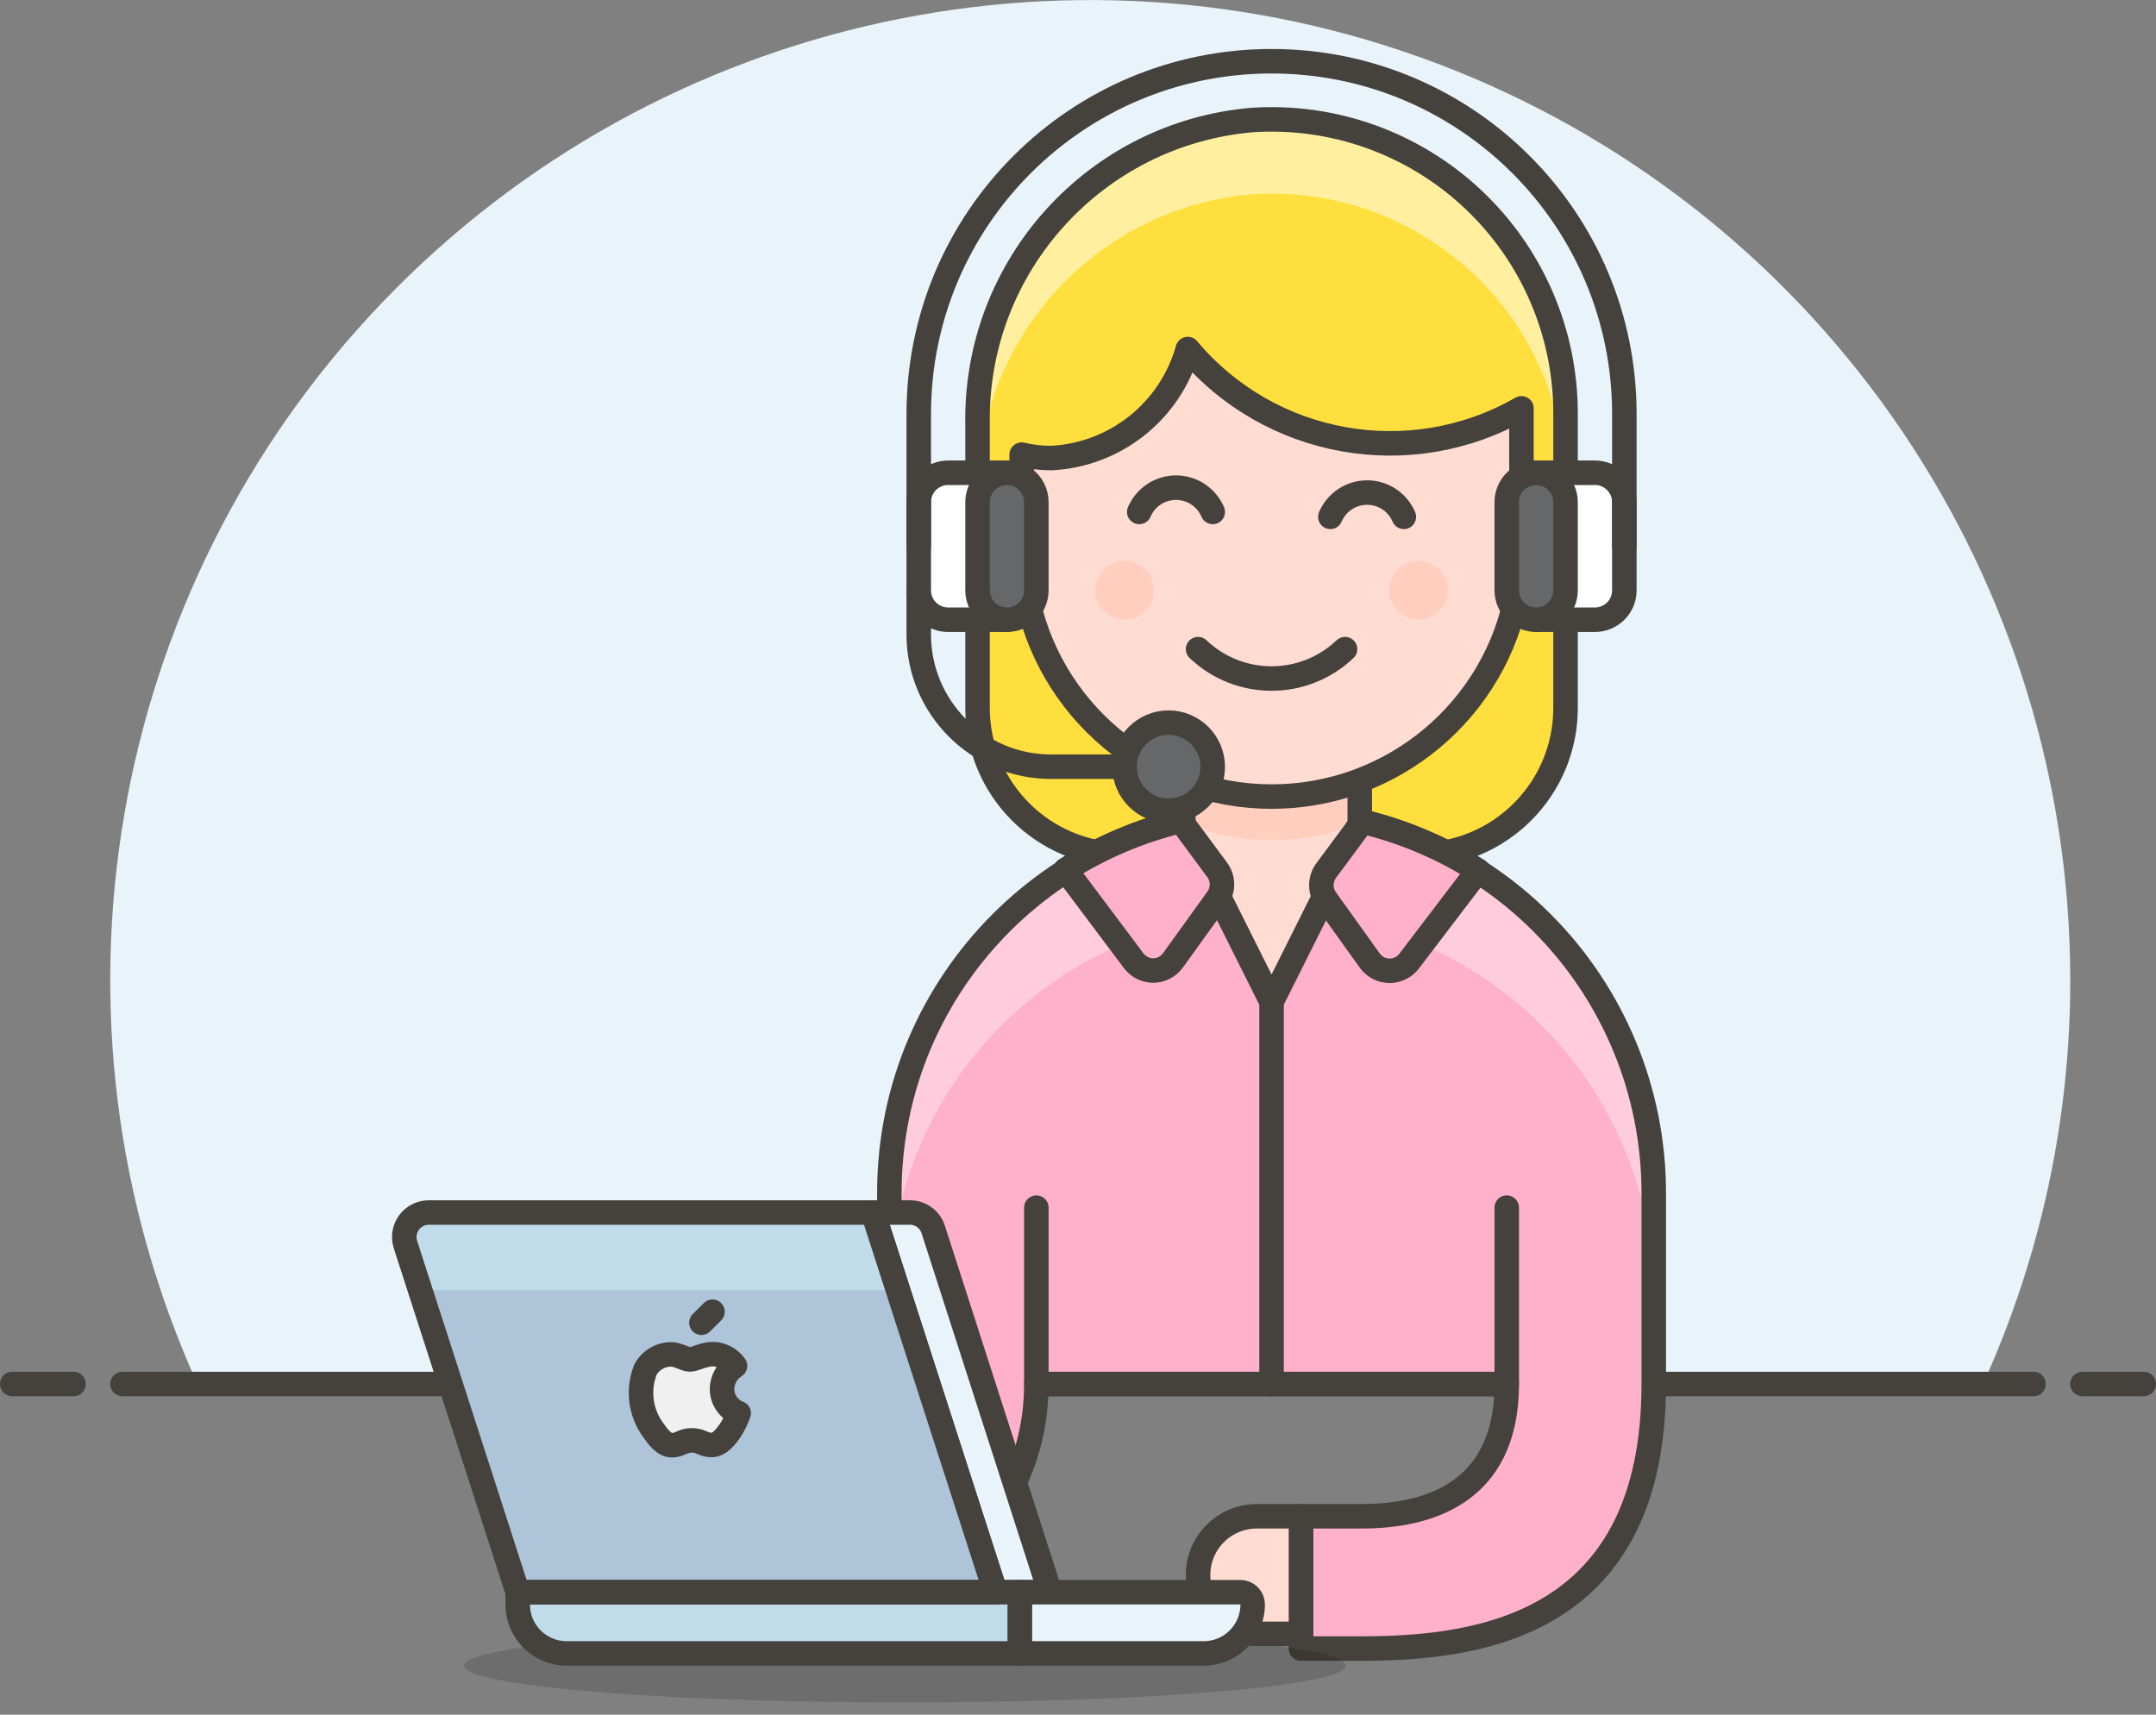 <svg width="88px" height="70px" viewBox="0 0 88 70" version="1.1" xmlns="http://www.w3.org/2000/svg" xmlns:xlink="http://www.w3.org/1999/xlink">
    <rect x="0" y="0" width="88" height="70" fill="#808080" stroke="none"/>
    <!-- Generator: Sketch 48.2 (47327) - http://www.bohemiancoding.com/sketch -->
    <desc>Created with Sketch.</desc>
    <defs></defs>
    <g id="Page-1" stroke="none" stroke-width="1" fill="none" fill-rule="evenodd">
        <g id="customer-service-woman">
            <g id="_Group_">
                <path d="M84.5,40 C84.498,23.665 74.564,8.972 59.405,2.884 C44.246,-3.203 26.909,0.54 15.611,12.338 C4.312,24.136 1.323,41.618 8.06,56.5 L80.94,56.5 C83.291,51.317 84.505,45.691 84.5,40 Z" id="Shape" fill="#E8F4FA" fill-rule="nonzero"></path>
                <path d="M5,56.5 L83,56.5" id="Shape" stroke="#45413C" stroke-linecap="round" stroke-linejoin="round"></path>
                <path d="M0.5,56.5 L3,56.5" id="Shape" stroke="#45413C" stroke-linecap="round" stroke-linejoin="round"></path>
                <path d="M85,56.5 L87.5,56.5" id="Shape" stroke="#45413C" stroke-linecap="round" stroke-linejoin="round"></path>
            </g>
            <path d="M57.9,34.9 C61.214,34.9 63.9,32.214 63.9,28.9 L63.9,16.9 C63.907,13.574 62.534,10.394 60.107,8.119 C57.681,5.844 54.419,4.678 51.1,4.9 C44.688,5.456 39.797,10.875 39.9,17.31 L39.9,28.9 C39.9,32.214 42.586,34.9 45.9,34.9 L57.9,34.9 Z" id="Shape" fill="#FFDF3D" fill-rule="nonzero"></path>
            <path d="M51.1,4.93 C44.7,5.485 39.813,10.886 39.9,17.31 L39.9,20.31 C39.813,13.886 44.7,8.485 51.1,7.93 C54.419,7.708 57.681,8.874 60.107,11.149 C62.534,13.424 63.907,16.604 63.9,19.93 L63.9,16.93 C63.907,13.604 62.534,10.424 60.107,8.149 C57.681,5.874 54.419,4.708 51.1,4.93 Z" id="Shape" fill="#FFEF9E" fill-rule="nonzero"></path>
            <path d="M57.9,34.9 C61.214,34.9 63.9,32.214 63.9,28.9 L63.9,16.9 C63.907,13.574 62.534,10.394 60.107,8.119 C57.681,5.844 54.419,4.678 51.1,4.9 C44.688,5.456 39.797,10.875 39.9,17.31 L39.9,28.9 C39.9,32.214 42.586,34.9 45.9,34.9 L57.9,34.9 Z" id="Shape" stroke="#45413C" stroke-linecap="round" stroke-linejoin="round"></path>
            <path d="M51.9,33.1 C43.284,33.1 36.3,40.084 36.3,48.7 L36.3,52.9 C36.3,60.81 33.49,61.9 30.38,61.9 L27.9,61.9 L27.9,67.3 L30.38,67.3 C34.74,67.3 42.3,63.67 42.3,56.5 L61.5,56.5 C61.5,61.06 58.14,61.9 55.58,61.9 L53.1,61.9 L53.1,67.3 L55.58,67.3 C60.5,67.3 67.5,66.3 67.5,56.5 L67.5,48.7 C67.503,44.562 65.86,40.592 62.934,37.666 C60.008,34.74 56.038,33.097 51.9,33.1 Z" id="Shape" fill="#FFB0CA" fill-rule="nonzero"></path>
            <path d="M51.9,33.1 C47.762,33.097 43.792,34.74 40.866,37.666 C37.94,40.592 36.297,44.562 36.3,48.7 L36.3,52.9 C36.3,44.284 43.284,37.3 51.9,37.3 C60.516,37.3 67.5,44.284 67.5,52.9 L67.5,48.7 C67.503,44.562 65.86,40.592 62.934,37.666 C60.008,34.74 56.038,33.097 51.9,33.1 Z" id="Shape" fill="#FFCCDD" fill-rule="nonzero"></path>
            <path d="M51.9,33.1 C43.284,33.1 36.3,40.084 36.3,48.7 L36.3,52.9 C36.3,60.81 33.49,61.9 30.38,61.9 L27.9,61.9 L27.9,67.3 L30.38,67.3 C34.74,67.3 42.3,63.67 42.3,56.5 L61.5,56.5 C61.5,61.06 58.14,61.9 55.58,61.9 L53.1,61.9 L53.1,67.3 L55.58,67.3 C60.5,67.3 67.5,66.3 67.5,56.5 L67.5,48.7 C67.503,44.562 65.86,40.592 62.934,37.666 C60.008,34.74 56.038,33.097 51.9,33.1 Z" id="Shape" stroke="#45413C" stroke-linecap="round" stroke-linejoin="round"></path>
            <path d="M42.3,49.3 L42.3,56.5" id="Shape" stroke="#45413C" stroke-linecap="round" stroke-linejoin="round"></path>
            <path d="M61.5,49.3 L61.5,56.5" id="Shape" stroke="#45413C" stroke-linecap="round" stroke-linejoin="round"></path>
            <ellipse id="Oval" fill="#020202" fill-rule="nonzero" opacity="0.15" cx="36.94" cy="68" rx="18" ry="1.5"></ellipse>
            <path d="M53.1,66.7 L51.3,66.7 C49.975,66.7 48.9,65.625 48.9,64.3 C48.9,62.975 49.975,61.9 51.3,61.9 L53.1,61.9 L53.1,66.7 Z" id="Shape" stroke="#45413C" fill="#FFDCD1" fill-rule="nonzero" stroke-linecap="round" stroke-linejoin="round"></path>
            <path d="M27.9,66.7 L26.1,66.7 C24.775,66.7 23.7,65.625 23.7,64.3 C23.7,62.975 24.775,61.9 26.1,61.9 L27.9,61.9 L27.9,66.7 Z" id="Shape" stroke="#45413C" fill="#FFDCD1" fill-rule="nonzero" stroke-linecap="round" stroke-linejoin="round"></path>
            <path d="M51.9,40.9 L51.9,56.5" id="Shape" stroke="#45413C" stroke-linecap="round" stroke-linejoin="round"></path>
            <polygon id="Shape" fill="#FFDCD1" fill-rule="nonzero" points="55.5 33.7 51.9 40.9 48.3 33.7 48.3 30.7 55.5 30.7"></polygon>
            <path d="M48.3,33.57 L48.57,33.7 C50.718,34.5 53.082,34.5 55.23,33.7 L55.5,33.57 L55.5,30.7 L48.3,30.7 L48.3,33.57 Z" id="Shape" fill="#FFCEBF" fill-rule="nonzero"></path>
            <polygon id="Shape" stroke="#45413C" stroke-linecap="round" stroke-linejoin="round" points="55.5 33.7 51.9 40.9 48.3 33.7 48.3 30.7 55.5 30.7"></polygon>
            <path d="M46.28,39.23 C46.473,39.481 46.773,39.626 47.09,39.62 C47.405,39.612 47.697,39.457 47.88,39.2 L49.68,36.7 C49.942,36.346 49.942,35.864 49.68,35.51 L48.2,33.51 C46.531,33.913 44.939,34.589 43.49,35.51 L46.28,39.23 Z" id="Shape" stroke="#45413C" fill="#FFB0CA" fill-rule="nonzero" stroke-linecap="round" stroke-linejoin="round"></path>
            <path d="M57.52,39.23 C57.331,39.482 57.035,39.63 56.72,39.63 C56.405,39.63 56.109,39.482 55.92,39.23 L54.13,36.73 C53.868,36.376 53.868,35.894 54.13,35.54 L55.61,33.54 C57.283,33.943 58.877,34.618 60.33,35.54 L57.52,39.23 Z" id="Shape" stroke="#45413C" fill="#FFB0CA" fill-rule="nonzero" stroke-linecap="round" stroke-linejoin="round"></path>
            <path d="M62.1,19.9 L62.1,17.5 C62.1,17.22 62.1,16.94 62.1,16.67 C57.573,19.267 51.836,18.247 48.48,14.25 C47.772,16.78 45.524,18.573 42.9,18.7 C42.496,18.699 42.093,18.652 41.7,18.56 L41.7,19.9 C40.708,19.905 39.905,20.708 39.9,21.7 L39.9,22.3 C39.905,23.292 40.708,24.095 41.7,24.1 L41.87,24.1 C42.729,28.97 46.96,32.519 51.905,32.519 C56.85,32.519 61.081,28.97 61.94,24.1 L62.1,24.1 C63.094,24.1 63.9,23.294 63.9,22.3 L63.9,21.7 C63.9,20.706 63.094,19.9 62.1,19.9 Z" id="Shape" stroke="#45413C" fill="#FFDCD1" fill-rule="nonzero" stroke-linecap="round" stroke-linejoin="round"></path>
            <path d="M47.1,24.1 C47.1,24.763 46.563,25.3 45.9,25.3 C45.237,25.3 44.7,24.763 44.7,24.1 C44.7,23.437 45.237,22.9 45.9,22.9 C46.563,22.9 47.1,23.437 47.1,24.1 Z" id="Shape" fill="#FFCEBF" fill-rule="nonzero"></path>
            <path d="M59.1,24.1 C59.1,24.763 58.563,25.3 57.9,25.3 C57.237,25.3 56.7,24.763 56.7,24.1 C56.7,23.437 57.237,22.9 57.9,22.9 C58.218,22.9 58.523,23.026 58.749,23.251 C58.974,23.477 59.1,23.782 59.1,24.1 Z" id="Shape" fill="#FFCEBF" fill-rule="nonzero"></path>
            <path d="M48.9,26.5 C50.58,28.1 53.22,28.1 54.9,26.5" id="Shape" stroke="#45413C" stroke-linecap="round" stroke-linejoin="round"></path>
            <path d="M57.3,21.1 C57.044,20.498 56.454,20.108 55.8,20.108 C55.146,20.108 54.556,20.498 54.3,21.1" id="Shape" stroke="#45413C" stroke-linecap="round" stroke-linejoin="round"></path>
            <path d="M49.5,20.9 C49.244,20.298 48.654,19.908 48,19.908 C47.346,19.908 46.756,20.298 46.5,20.9" id="Shape" stroke="#45413C" stroke-linecap="round" stroke-linejoin="round"></path>
            <path d="M37.5,24.1 L37.5,25.9 C37.5,28.882 39.918,31.3 42.9,31.3 L45.9,31.3" id="Shape" stroke="#45413C" stroke-linecap="round" stroke-linejoin="round"></path>
            <path d="M38.7,19.3 L41.1,19.3 L41.1,25.3 L38.7,25.3 C38.382,25.3 38.077,25.174 37.851,24.949 C37.626,24.723 37.5,24.418 37.5,24.1 L37.5,20.5 C37.5,20.182 37.626,19.877 37.851,19.651 C38.077,19.426 38.382,19.3 38.7,19.3 Z" id="Shape" stroke="#45413C" fill="#FFFFFF" fill-rule="nonzero" stroke-linecap="round" stroke-linejoin="round"></path>
            <path d="M39.9,24.1 C39.9,24.763 40.437,25.3 41.1,25.3 C41.763,25.3 42.3,24.763 42.3,24.1 L42.3,20.5 C42.3,19.837 41.763,19.3 41.1,19.3 C40.437,19.3 39.9,19.837 39.9,20.5 L39.9,24.1 Z" id="Shape" stroke="#45413C" fill="#656769" fill-rule="nonzero" stroke-linecap="round" stroke-linejoin="round"></path>
            <path d="M63.9,19.3 L66.3,19.3 L66.3,25.3 L63.9,25.3 C63.237,25.3 62.7,24.763 62.7,24.1 L62.7,20.5 C62.7,19.837 63.237,19.3 63.9,19.3 Z" id="Shape" stroke="#45413C" fill="#FFFFFF" fill-rule="nonzero" stroke-linecap="round" stroke-linejoin="round" transform="translate(64.5, 22.3) rotate(180) translate(-64.5, -22.3) "></path>
            <path d="M63.9,24.1 C63.9,24.763 63.363,25.3 62.7,25.3 C62.037,25.3 61.5,24.763 61.5,24.1 L61.5,20.5 C61.5,19.837 62.037,19.3 62.7,19.3 C63.363,19.3 63.9,19.837 63.9,20.5 L63.9,24.1 Z" id="Shape" stroke="#45413C" fill="#656769" fill-rule="nonzero" stroke-linecap="round" stroke-linejoin="round"></path>
            <path d="M49.5,31.3 C49.5,32.294 48.694,33.1 47.7,33.1 C46.706,33.1 45.9,32.294 45.9,31.3 C45.9,30.306 46.706,29.5 47.7,29.5 C48.692,29.505 49.495,30.308 49.5,31.3 Z" id="Shape" stroke="#45413C" fill="#656769" fill-rule="nonzero" stroke-linecap="round" stroke-linejoin="round"></path>
            <path d="M37.5,22.3 L37.5,16.9 C37.5,8.947 43.947,2.5 51.9,2.5 C59.853,2.5 66.3,8.947 66.3,16.9 L66.3,22.3" id="Shape" stroke="#45413C" stroke-linecap="round" stroke-linejoin="round"></path>
            <path d="M40.63,65 L42.86,65 L38.09,50.19 C37.951,49.761 37.541,49.478 37.09,49.5 L35.63,49.5 L40.63,65 Z" id="Shape" stroke="#45413C" fill="#E8F4FA" fill-rule="nonzero" stroke-linejoin="round"></path>
            <path d="M21.13,65 L40.63,65 L35.63,49.5 L17.5,49.5 C17.18,49.5 16.879,49.654 16.691,49.913 C16.503,50.172 16.451,50.506 16.55,50.81 L21.13,65 Z" id="Shape" fill="#ADC4D9" fill-rule="nonzero"></path>
            <path d="M35.63,49.5 L17.5,49.5 C17.18,49.5 16.879,49.654 16.691,49.913 C16.503,50.172 16.451,50.506 16.55,50.81 L17.15,52.67 L36.65,52.67 L35.63,49.5 Z" id="Shape" fill="#C0DCEB" fill-rule="nonzero"></path>
            <path d="M21.13,65 L41.63,65 L41.63,67.5 L23.13,67.5 C22.025,67.5 21.13,66.605 21.13,65.5 L21.13,65 Z" id="Shape" stroke="#45413C" fill="#C0DCEB" fill-rule="nonzero" stroke-linejoin="round"></path>
            <path d="M41.63,65 L50.63,65 C50.906,65 51.13,65.224 51.13,65.5 C51.13,66.605 50.235,67.5 49.13,67.5 L41.63,67.5 L41.63,65 Z" id="Shape" stroke="#45413C" fill="#E8F4FA" fill-rule="nonzero" stroke-linejoin="round"></path>
            <path d="M29.47,56.7 C29.478,56.318 29.677,55.965 30,55.76 C29.793,55.466 29.459,55.288 29.1,55.28 C28.72,55.28 28.35,55.5 28.16,55.5 C27.97,55.5 27.67,55.28 27.35,55.29 C26.933,55.306 26.555,55.537 26.35,55.9 C26.019,56.725 26.136,57.662 26.66,58.38 C26.87,58.68 27.12,59.01 27.44,59 C27.76,58.99 27.87,58.8 28.24,58.8 C28.61,58.8 28.73,59 29.05,58.99 C29.37,58.98 29.6,58.69 29.81,58.39 C29.951,58.171 30.065,57.936 30.15,57.69 C29.74,57.533 29.47,57.139 29.47,56.7 Z" id="Shape" stroke="#45413C" fill="#F0F0F0" fill-rule="nonzero" stroke-linejoin="round"></path>
            <path d="M28.63,54 L29.08,53.55" id="Shape" stroke="#45413C" stroke-linecap="round" stroke-linejoin="round"></path>
            <path d="M21.13,65 L40.63,65 L35.63,49.5 L17.5,49.5 C17.18,49.5 16.879,49.654 16.691,49.913 C16.503,50.172 16.451,50.506 16.55,50.81 L21.13,65 Z" id="Shape" stroke="#45413C" stroke-linejoin="round"></path>
        </g>
    </g>
</svg>
